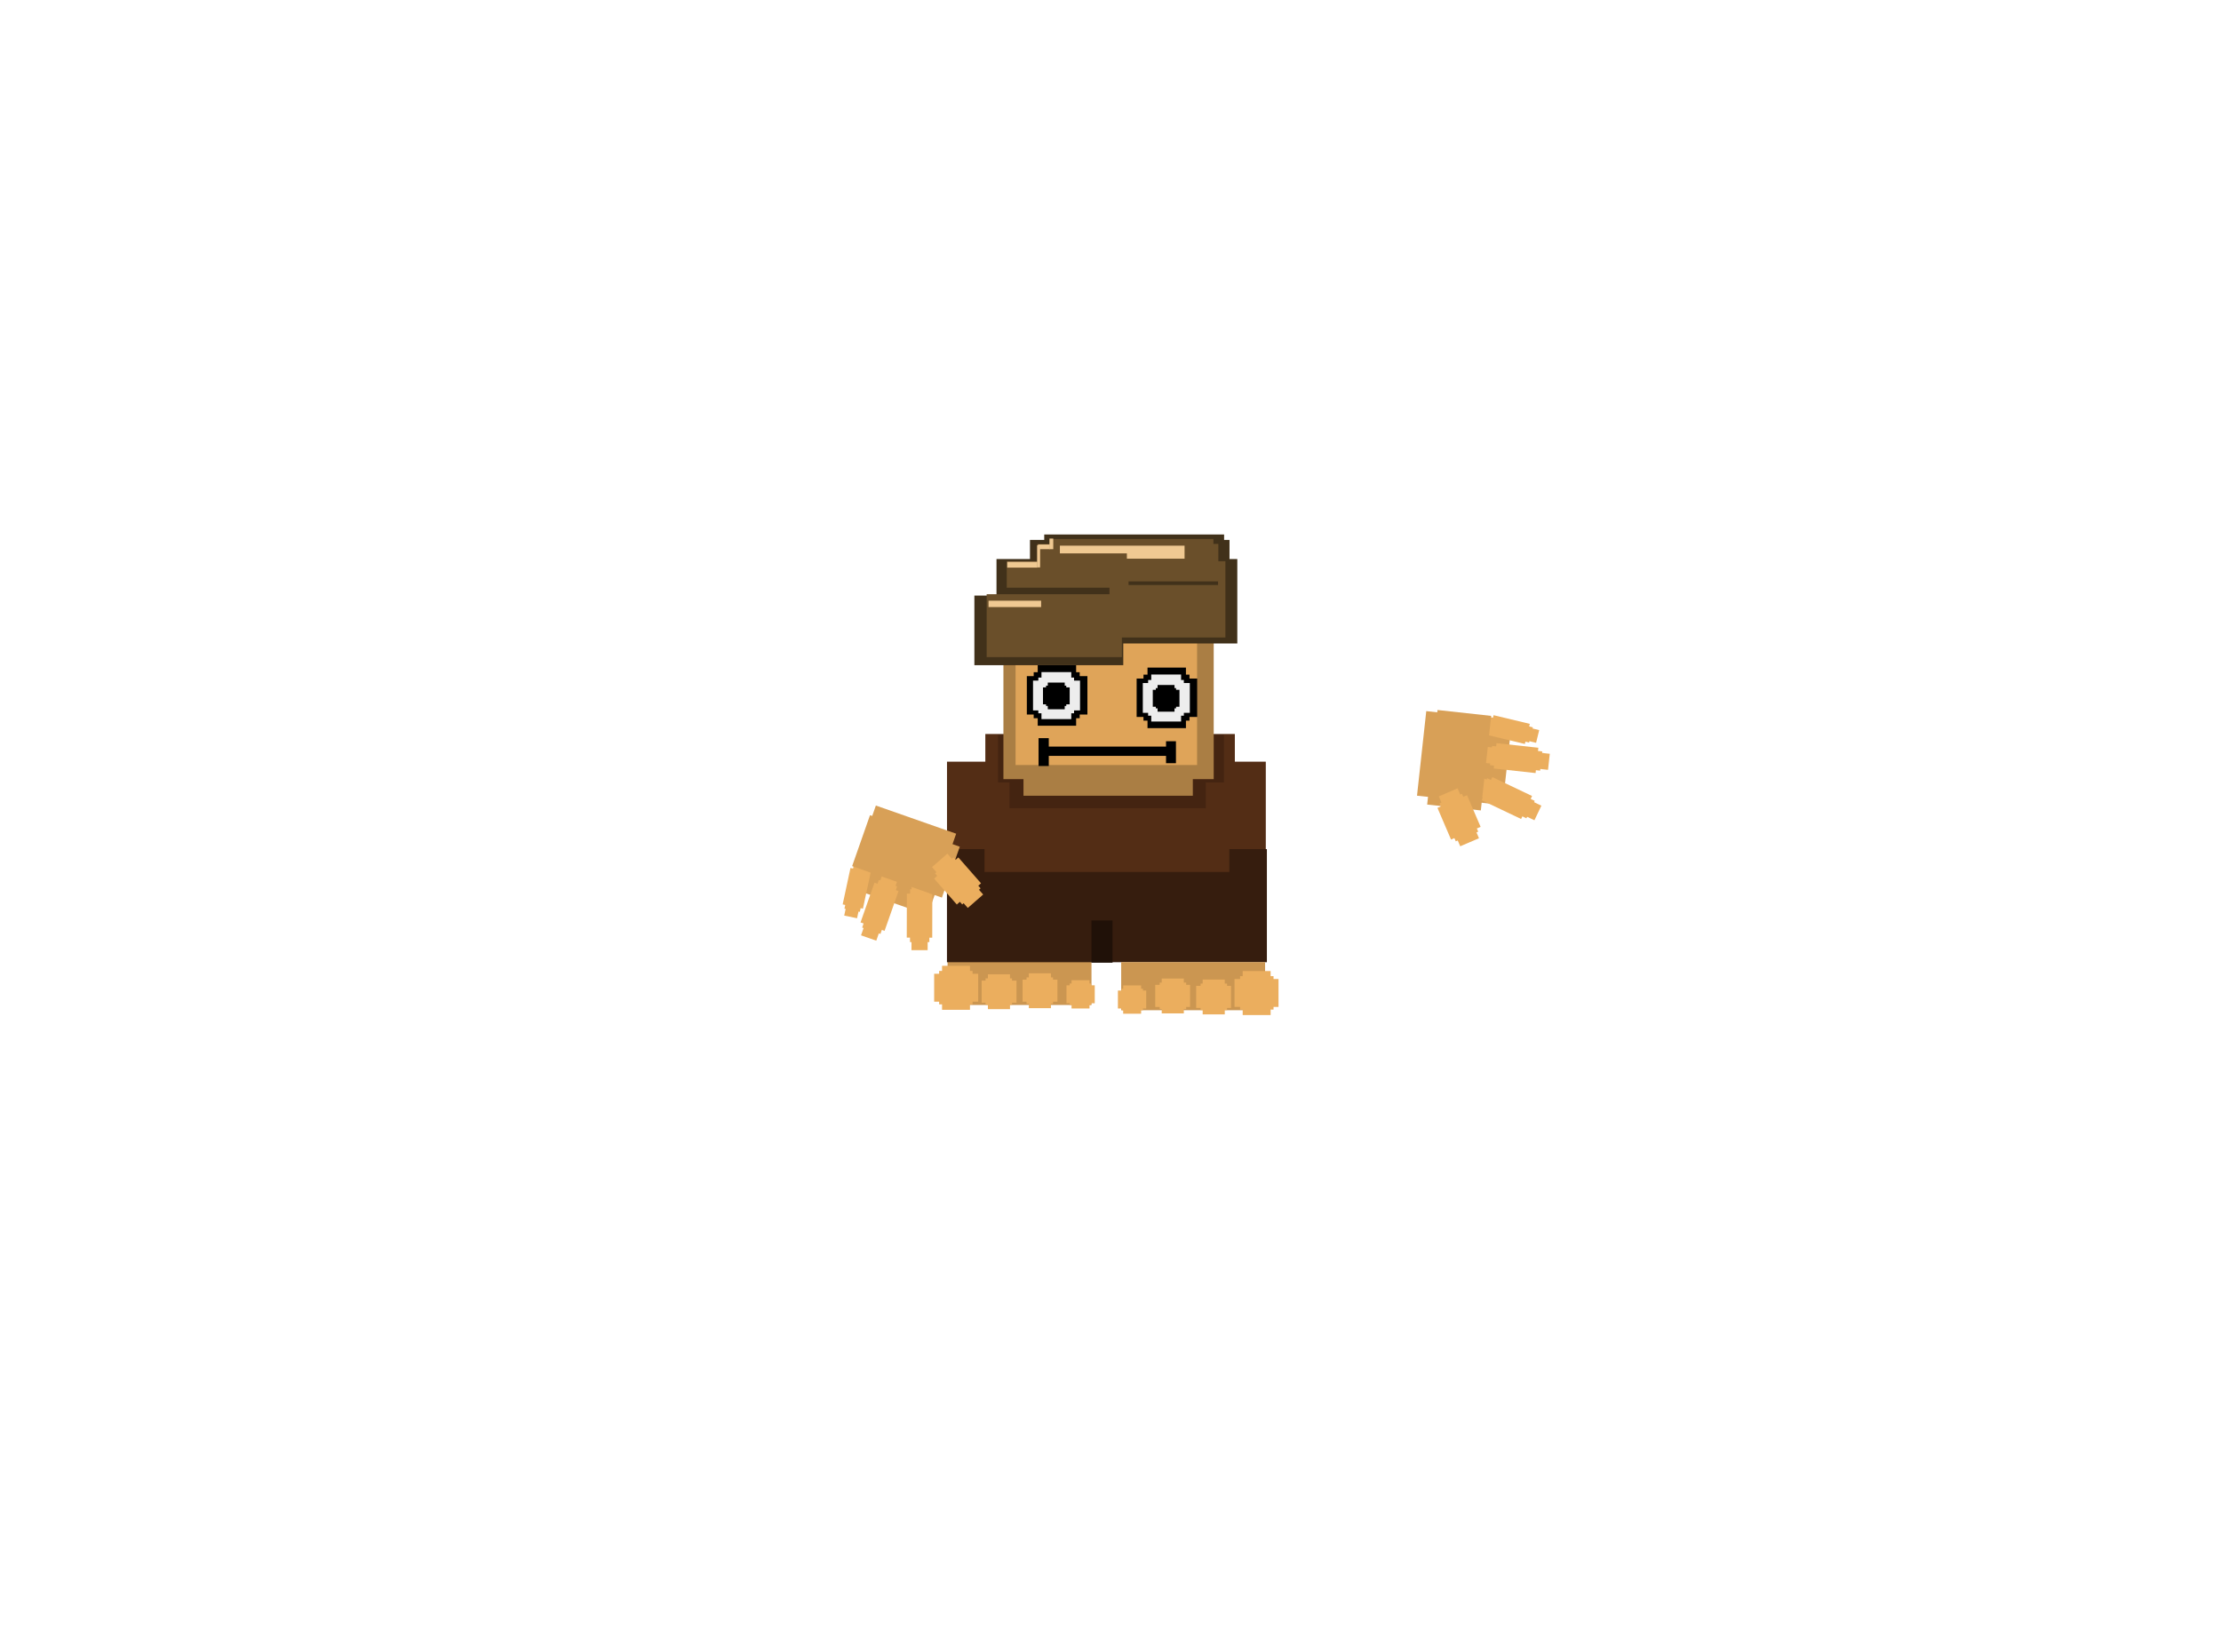 <svg version="1.1" xmlns="http://www.w3.org/2000/svg" xmlns:xlink="http://www.w3.org/1999/xlink" width="484.474" height="360.36" viewBox="0,0,484.474,360.36"><g transform="translate(1.194,1.129)"><g data-paper-data="{&quot;isPaintingLayer&quot;:true}" fill-rule="nonzero" stroke="none" stroke-linecap="butt" stroke-linejoin="miter" stroke-miterlimit="10" stroke-dasharray="" stroke-dashoffset="0" style="mix-blend-mode: normal"><g stroke-width="0"><path d="M205.506,218.146v-10.505h31.391v10.505z" fill="#cb9651"/><g fill="#ebae5e"><path d="M203.663,218.011v-7.294h7.294v7.294z"/><path d="M202.577,217.427v-6.09h9.602v6.09z"/><path d="M204.301,209.599h6.09v9.602h-6.09z"/></g><g fill="#ebae5e"><path d="M213.795,218.114v-5.774h5.774v5.774z"/><path d="M212.936,217.652v-4.821h7.601v4.821z"/><path d="M214.301,211.456h4.821v7.601h-4.821z"/></g><g fill="#ebae5e"><path d="M222.725,217.899v-5.774h5.774v5.774z"/><path d="M221.866,217.437v-4.821h7.601v4.821z"/><path d="M223.23,211.24h4.821v7.601h-4.821z"/></g><g fill="#ebae5e"><path d="M232.136,218.146v-4.689h4.689v4.689z"/><path d="M231.438,217.771v-3.915h6.172v3.915z"/><path d="M232.547,212.739h3.915v6.172h-3.915z"/></g></g><g fill="#532d15" stroke-width="0"><path d="M213.738,169.651v-10.629h54.428v10.629z"/><path d="M205.379,185.805v-20.746h69.539v20.746z"/></g><g fill="#442411" stroke-width="0"><path d="M216.499,169.59v-10.398h49.287v10.398z"/><path d="M218.995,175.205v-7.279h42.84v7.279z"/></g><path d="M225.084,169.729v-5.054h31.052v5.054z" fill="#dfa459" stroke-width="0"/><path d="M205.369,208.815v-24.676h69.787v24.676z" fill="#361d0e" stroke-width="0"/><path d="M213.558,189.124v-8.901h53.408v8.901z" fill="#532d15" stroke-width="0"/><path d="M217.686,168.871v-41.826h45.869v41.826z" fill="#aa7e44" stroke-width="0"/><path d="M220.333,165.789v-36.282h39.595v36.282z" fill="#dfa459" stroke-width="0"/><g stroke-width="0"><g><g fill="#000000"><path d="M248.238,156.105v-10.036h10.036v10.036z"/><path d="M246.745,155.302v-8.379h13.211v8.379z"/><path d="M249.117,144.532h8.379v13.211h-8.379z"/></g><g fill="#ededed"><path d="M249.252,155.028v-7.791h7.791v7.791z"/><path d="M248.093,154.405v-6.505h10.255v6.505z"/><path d="M249.934,146.044h6.505v10.255h-6.505z"/></g></g><g fill="#000000"><path d="M250.925,153.429v-4.423h4.423v4.423z"/><path d="M250.267,153.075v-3.693h5.823v3.693z"/><path d="M251.313,148.328h3.693v5.823h-3.693z"/></g></g><g stroke-width="0"><g><g fill="#000000"><path d="M224.288,155.577v-10.036h10.036v10.036z"/><path d="M222.795,154.774v-8.379h13.211v8.379z"/><path d="M225.167,144.005h8.379v13.211h-8.379z"/></g><g fill="#ededed"><path d="M225.302,154.501v-7.791h7.791v7.791z"/><path d="M224.143,153.877v-6.505h10.255v6.505z"/><path d="M225.984,145.517h6.505v10.255h-6.505z"/></g></g><g fill="#000000"><path d="M226.975,152.901v-4.423h4.423v4.423z"/><path d="M226.317,152.547v-3.693h5.823v3.693z"/><path d="M227.363,147.801h3.693v5.823h-3.693z"/></g></g><path d="M222.063,172.492v-4.254h36.938v4.254z" fill="#aa7e44" stroke-width="0"/><g fill="#000000" stroke-width="0"><path d="M226.5,163.795v-2.026h27.687v2.026z"/><path d="M225.352,166.005v-6.078h2.228v6.078z"/><path d="M253.156,165.397v-4.795h2.161v4.795z"/></g><g stroke-width="0"><g fill="#41311a"><path d="M216.174,139.269v-18.422h52.528v18.422z"/><path d="M211.35,144.009v-15.19h32.482v15.19z"/><path d="M223.479,125.723v-9.05h43.523v9.05z"/><path d="M226.588,123.138v-7.649h39.235v7.649z"/></g><path d="M218.41,137.964v-16.646h47.698v16.646z" fill="#6a4f2a"/><path d="M217.877,129.504v-2.406h22.945v2.406z" fill="#41311a"/><path d="M214.029,142.247v-13.725h29.495v13.725z" fill="#6a4f2a"/><path d="M244.983,126.515v-1.103h19.522v1.103z" fill="#41311a"/><path d="M225.043,125.725v-8.177h39.521v8.177z" fill="#6a4f2a"/><path d="M230.002,119.613v-2.035h23.13v2.035z" fill="#f0c992"/><path d="M244.617,120.77v-3.886h12.583v3.886z" fill="#f0c992"/><path d="M227.866,117.93v-1.453h35.627v1.453z" fill="#6a4f2a"/><path d="M218.517,122.719v-1.253h6.569v1.253z" fill="#f0c992"/><path d="M225.044,122.674v-4.811h0.648v4.811z" fill="#f0c992"/><path d="M225.229,118.696v-1.018h2.591v1.018z" fill="#f0c992"/><path d="M227.727,118.696v-2.313h0.833v2.313z" fill="#f0c992"/><path d="M214.439,131.329v-1.388h11.472v1.388z" fill="#f0c992"/></g><path d="M236.89,208.916v-9.207h4.604v9.207z" fill="#201108" stroke-width="0"/><g data-paper-data="{&quot;index&quot;:null}" stroke-width="0"><path d="M243.373,219.288v-10.505h31.391v10.505z" fill="#cb9651"/><g fill="#ebae5e"><path d="M269.313,219.152v-7.294h7.294v7.294z"/><path d="M268.09,218.569v-6.09h9.602v6.09z"/><path d="M275.968,220.343h-6.09v-9.602h6.09z"/></g><g fill="#ebae5e"><path d="M260.7,219.256v-5.774h5.774v5.774z"/><path d="M259.732,218.794v-4.821h7.601v4.821z"/><path d="M265.969,220.199h-4.821v-7.601h4.821z"/></g><g fill="#ebae5e"><path d="M251.77,219.04v-5.774h5.774v5.774z"/><path d="M250.802,218.578v-4.821h7.601v4.821z"/><path d="M257.039,219.983h-4.821v-7.601h4.821z"/></g><g fill="#ebae5e"><path d="M243.444,219.288v-4.689h4.689v4.689z"/><path d="M242.659,218.912v-3.915h6.172v3.915z"/><path d="M247.723,220.053h-3.915v-6.172h3.915z"/></g></g><g stroke-width="0"><path d="M207.378,180.774l-6.223,17.738l-17.515,-6.145l6.223,-17.738z" fill="#d8a057"/><g fill="#ebae5e"><path d="M201.554,192.932l-0.025,11.5l-4.222,-0.009l0.025,-11.5z"/><path d="M202.18,193.854l-0.021,9.602l-5.557,-0.012l0.021,-9.602z"/><path d="M201.156,206.193l-3.525,-0.008l0.033,-15.139l3.525,0.008z"/></g><g fill="#ebae5e"><path d="M194.499,192.269l-3.642,10.38l-3.984,-1.398l3.642,-10.38z"/><path d="M194.801,193.308l-3.041,8.667l-5.244,-1.84l3.041,-8.667z"/><path d="M189.951,204.117l-3.326,-1.167l4.794,-13.664l3.326,1.167z"/></g><g fill="#ebae5e"><path d="M188.407,188.316l-2.041,9.511l-3.357,-0.7l2.041,-9.511z"/><path d="M188.743,189.181l-1.704,7.941l-4.419,-0.921l1.704,-7.941z"/><path d="M185.76,199.223l-2.803,-0.584l2.686,-12.521l2.803,0.584z"/></g><path d="M208.167,183.61l-3.899,11.112l-19.583,-6.871l3.899,-11.112z" fill="#d8a057"/><g fill="#ebae5e"><path d="M206.781,185.928l5.928,6.771l-4.012,3.513l-5.928,-6.771z"/><path d="M207.852,185.947l4.95,5.654l-5.282,4.624l-4.95,-5.654z"/><path d="M213.266,194.044l-3.35,2.933l-7.804,-8.914l3.35,-2.933z"/></g></g><g data-paper-data="{&quot;index&quot;:null}" stroke-width="0"><path d="M309.922,154.029l18.686,2.046l-2.02,18.451l-18.686,-2.046z" fill="#d8a057"/><g fill="#ebae5e"><path d="M323.197,168.665l10.384,4.943l-1.815,3.812l-10.384,-4.943z"/><path d="M324.332,168.422l8.67,4.127l-2.389,5.018l-8.67,-4.127z"/><path d="M319.847,171.337l1.515,-3.183l13.669,6.507l-1.515,3.183z"/></g><g fill="#ebae5e"><path d="M324.29,161.631l10.935,1.197l-0.46,4.197l-10.935,-1.197z"/><path d="M325.243,161.023l9.13,1l-0.605,5.524l-9.13,-1z"/><path d="M322.087,165.265l0.384,-3.504l14.394,1.576l-0.384,3.504z"/></g><g fill="#ebae5e"><path d="M323.714,155.296l9.46,2.267l-0.818,3.33l-9.46,-2.267z"/><path d="M324.608,154.919l7.899,1.892l-1.077,4.383l-7.899,-1.892z"/><path d="M321.424,157.964l0.683,-2.78l12.453,2.984l-0.683,2.78z"/></g><path d="M312.378,153.786l11.706,1.282l-2.259,20.63l-11.706,-1.282z" fill="#d8a057"/><g fill="#ebae5e"><path d="M317.709,172.065l3.548,8.271l-4.901,2.102l-3.548,-8.271z"/><path d="M318.815,172.375l2.962,6.906l-6.452,2.767l-2.962,-6.906z"/><path d="M312.659,172.633l4.092,-1.755l4.67,10.888l-4.092,1.755z"/></g></g><path d="M-1.194,356.731c0,-1.381 1.119,-2.5 2.5,-2.5c1.381,0 2.5,1.119 2.5,2.5c0,1.381 -1.119,2.5 -2.5,2.5c-1.381,0 -2.5,-1.119 -2.5,-2.5z" fill="none" stroke-width="0.5"/><path d="M478.28,1.371c0,-1.381 1.119,-2.5 2.5,-2.5c1.381,0 2.5,1.119 2.5,2.5c0,1.381 -1.119,2.5 -2.5,2.5c-1.381,0 -2.5,-1.119 -2.5,-2.5z" fill="none" stroke-width="0.5"/></g></g></svg>